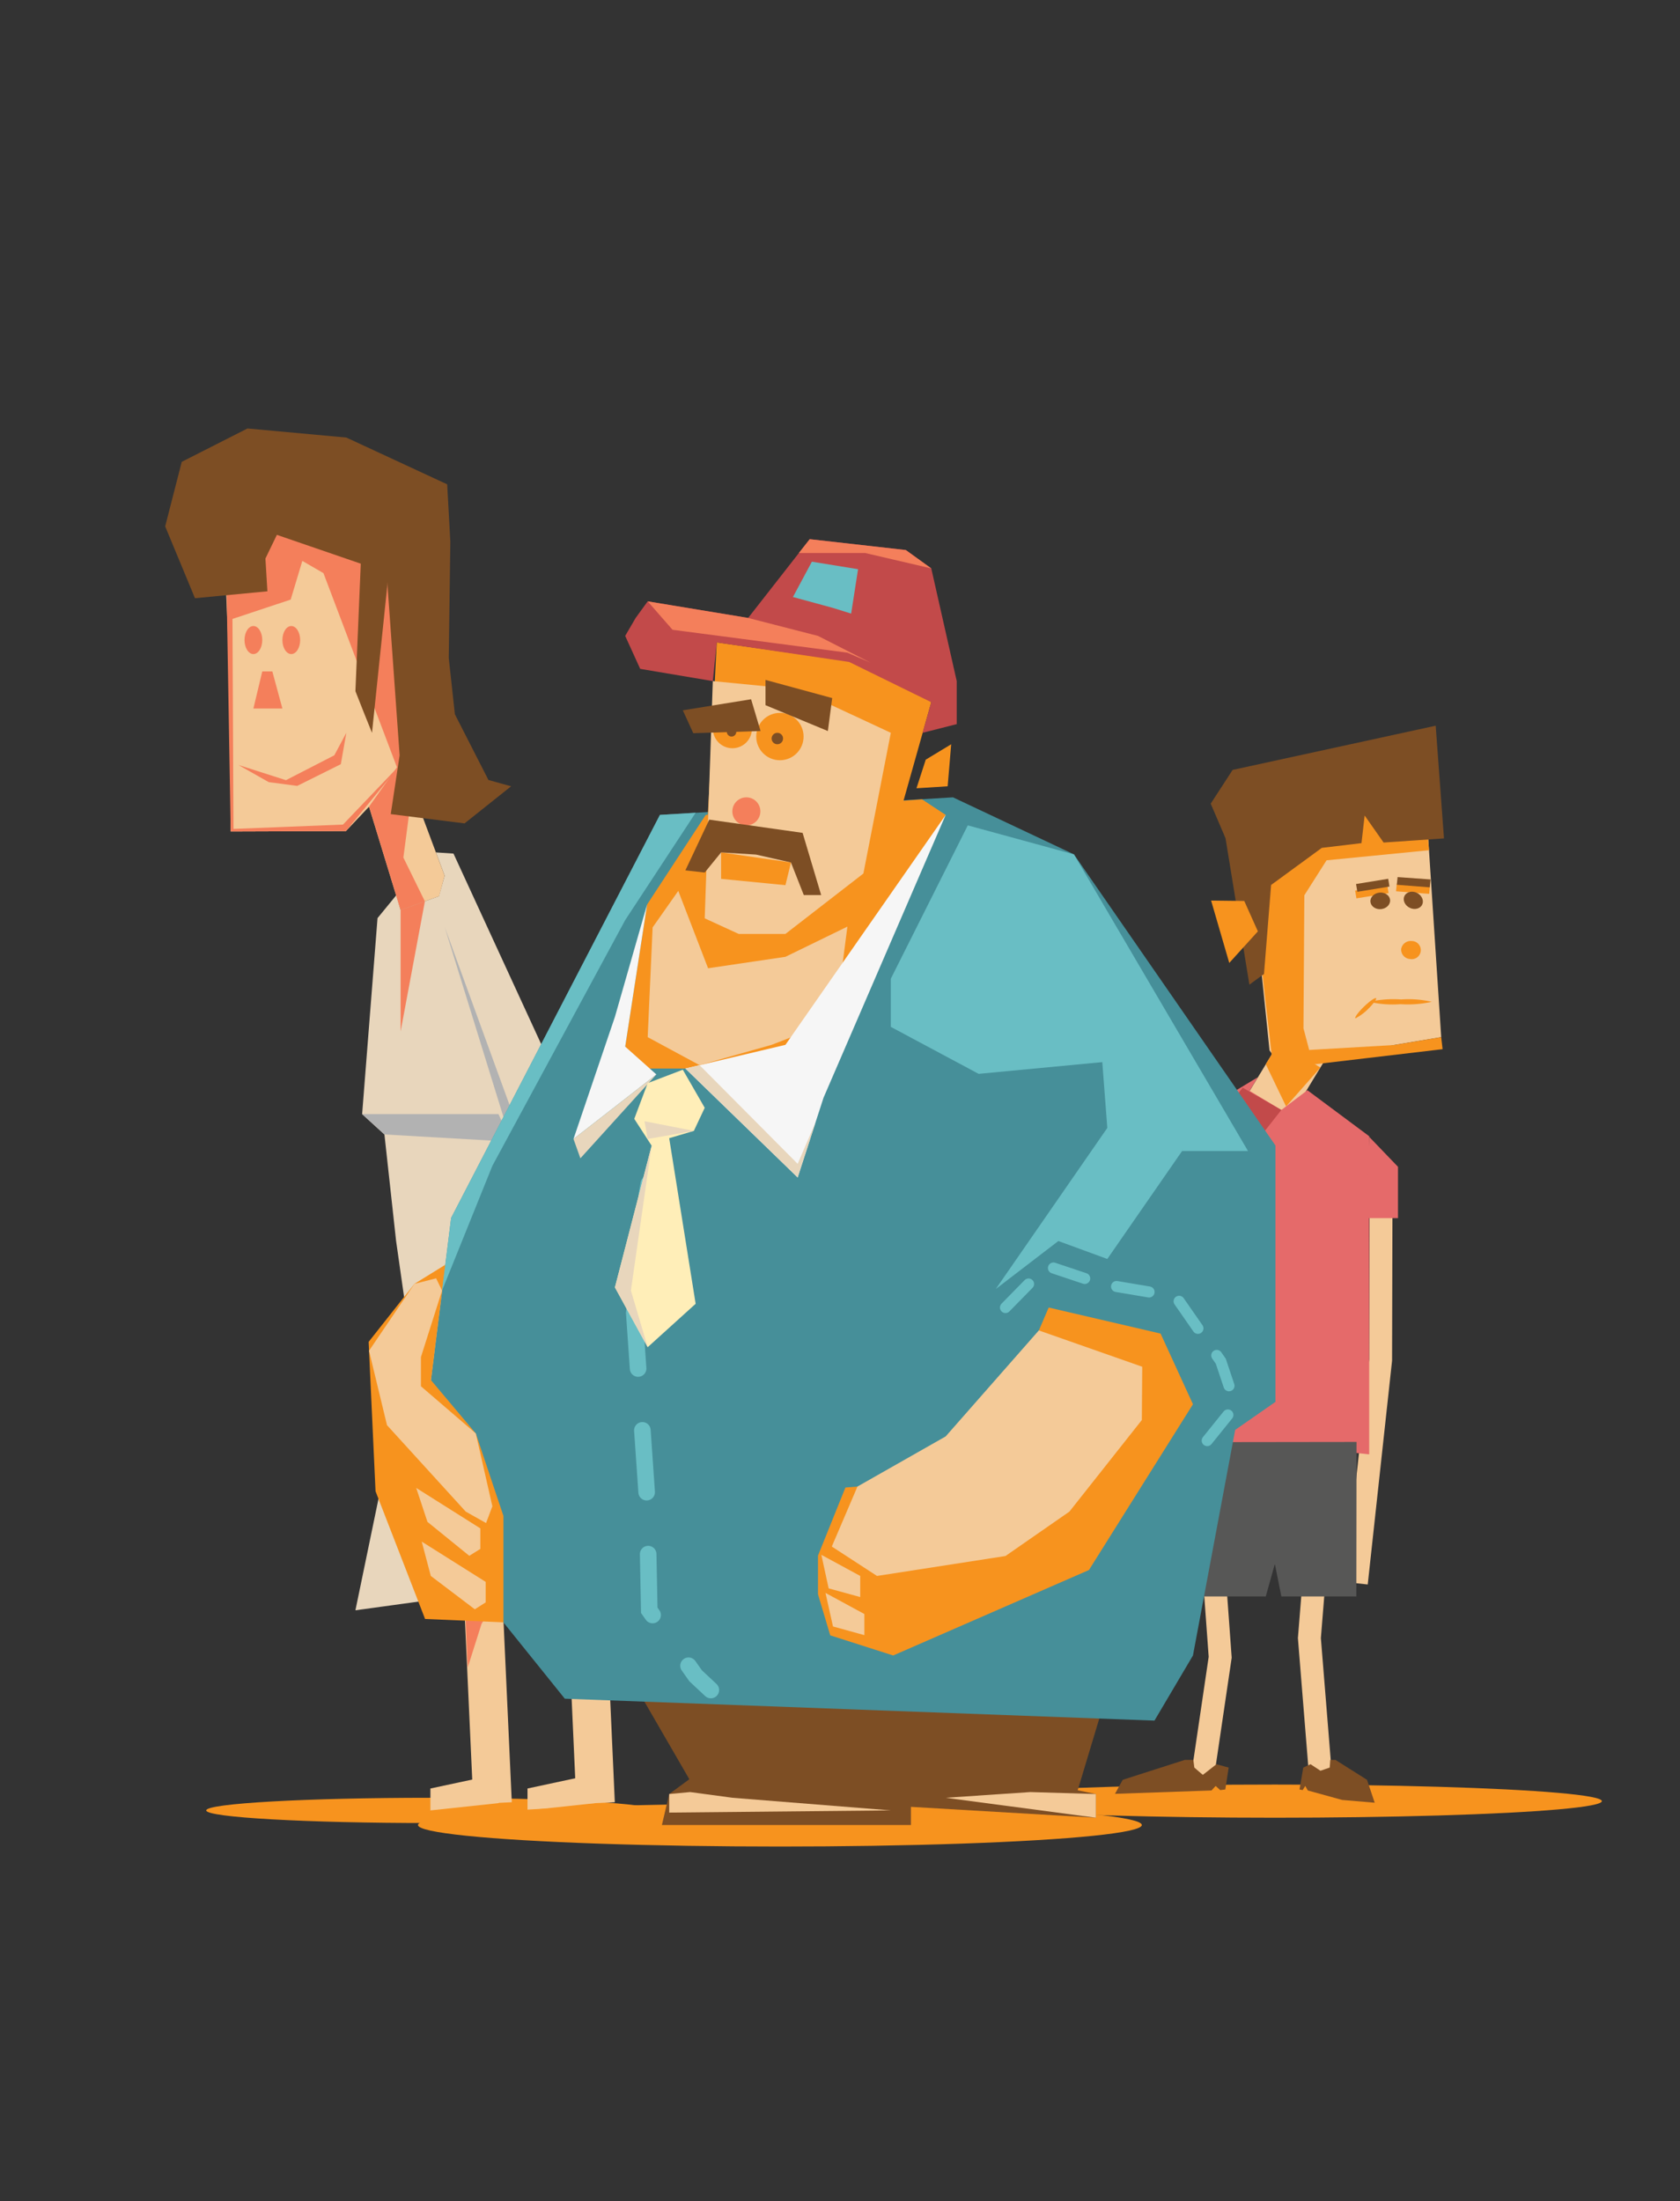 <svg xmlns="http://www.w3.org/2000/svg" viewBox="0 0 85.13 111.53"><rect x="0" y="0" width="85.13" height="111.53" fill="#333333" stroke="none"/><defs><style>.cls-1{fill:#f7931e;}.cls-16,.cls-17,.cls-18,.cls-2,.cls-8{fill:none;}.cls-2,.cls-8{stroke:#f4ca98;}.cls-12,.cls-16,.cls-17,.cls-18,.cls-2,.cls-8{stroke-miterlimit:10;}.cls-2{stroke-width:1.16px;}.cls-3{fill:#f4ca98;}.cls-4{fill:#e56a6a;}.cls-5{fill:#c24a4a;}.cls-6{fill:#7d4e24;}.cls-7{fill:#575756;}.cls-8{stroke-width:1.95px;}.cls-9{fill:#e8d6bc;}.cls-10{fill:#b2b2b2;}.cls-11,.cls-12{fill:#f47f5b;}.cls-12{stroke:#f7931e;stroke-width:0.28px;}.cls-13{fill:#468f99;}.cls-14{fill:#69bec4;}.cls-15{fill:#f6f6f6;}.cls-16,.cls-17,.cls-18{stroke:#69bec4;stroke-linecap:round;}.cls-16,.cls-17{stroke-width:0.84px;}.cls-17{stroke-dasharray:3.14 3.14;}.cls-18{stroke-width:0.56px;stroke-dasharray:1.67;}.cls-19{fill:#ffeeb8;}</style></defs><title>kapitelbild_2</title><g id="Ebene_8" data-name="Ebene 8"><ellipse class="cls-1" cx="64.6" cy="91.26" rx="16.57" ry="0.84"/><polyline class="cls-2" points="69.98 61.09 69.96 68.91 68.73 80.22"/><polygon class="cls-3" points="64.96 54.12 70.63 52.95 73.03 52.55 72.31 41.53 63.19 42.13 64.33 53.22 64.96 54.12"/><rect class="cls-3" x="62.24" y="53.33" width="5.9" height="2.45" transform="translate(-15.27 81.97) rotate(-58.74)"/><polygon class="cls-4" points="58.03 73.69 64.7 73.19 69.38 73.69 69.38 57.57 66.25 55.24 64.93 56.24 63.32 55.27 63.74 54.58 62.23 55.49 58.03 58.44 58.03 73.69"/><polygon class="cls-5" points="59.43 73.75 58.03 73.69 57.83 64.3 56.11 60.4 58.84 60.4 59.58 66.43 59.43 73.75"/><polyline class="cls-2" points="56.84 63.46 56.4 68.35 57.67 75.1"/><polyline class="cls-2" points="61.39 77.92 61.83 83.97 60.95 89.93"/><polyline class="cls-2" points="66.76 77.92 66.35 83 66.91 89.93"/><polygon class="cls-1" points="66.34 53.2 70.63 52.95 73.03 52.55 73.1 53.16 64.96 54.12 64.6 53.61 66.34 53.2"/><polygon class="cls-1" points="72.41 43.08 67.22 43.59 65.74 45.92 63.69 46.98 63.19 42.13 72.23 40.6 72.41 43.08"/><path class="cls-1" d="M71,48.09a.48.48,0,0,0,.44.5.46.46,0,1,0,.1-.91A.49.49,0,0,0,71,48.09Z"/><polygon class="cls-1" points="64.14 53.92 65.17 56.06 66.91 54.09 64.81 52.82 64.14 53.92"/><path class="cls-1" d="M69.39,50.76a5.18,5.18,0,0,0,1.58.12,5.58,5.58,0,0,0,1.58-.12A5.23,5.23,0,0,0,71,50.64,5.58,5.58,0,0,0,69.39,50.76Z"/><path class="cls-1" d="M68.68,51.6s.31-.15.6-.43.49-.54.45-.59-.32.14-.61.42S68.63,51.55,68.68,51.6Z"/><polygon class="cls-4" points="70.84 61.72 69.25 61.72 69.38 57.6 70.84 59.12 70.84 61.72"/><polygon class="cls-4" points="58.84 64.93 54.83 64.93 54.83 59.99 58.03 58.44 58.84 59.99 58.84 64.93"/><polygon class="cls-1" points="66.1 44.43 66.05 52.1 66.34 53.2 65.09 54.29 64.53 54.23 63.58 45.94 66.1 44.43"/><polygon class="cls-6" points="63.31 49.89 62.1 42.47 61.35 40.72 62.46 39.01 72.75 36.77 73.17 42.48 70.11 42.69 69.15 41.32 68.99 42.72 66.98 42.96 64.41 44.84 64.05 49.35 63.31 49.89"/><rect class="cls-1" x="68.69" y="44.99" width="1.65" height="0.4" transform="translate(-6.36 11.76) rotate(-9.25)"/><polygon class="cls-1" points="72.42 45.29 70.74 45.16 70.78 44.77 72.46 44.9 72.42 45.29"/><rect class="cls-6" x="68.73" y="44.66" width="1.65" height="0.4" transform="translate(-6.3 11.76) rotate(-9.25)"/><polygon class="cls-6" points="72.45 44.96 70.78 44.83 70.82 44.44 72.49 44.56 72.45 44.96"/><polygon class="cls-1" points="62.29 48.79 63.74 47.19 63.05 45.65 61.37 45.63 62.29 48.79"/><ellipse class="cls-6" cx="69.94" cy="45.65" rx="0.5" ry="0.42" transform="translate(-4.26 7.31) rotate(-5.81)"/><ellipse class="cls-6" cx="71.62" cy="45.63" rx="0.42" ry="0.5" transform="translate(-1.1 89.48) rotate(-63.6)"/><polygon class="cls-5" points="61.67 56.78 63.19 58.44 64.93 56.24 62.97 55.11 61.67 56.78"/><polygon class="cls-5" points="54.83 59.99 56.55 59.8 56.73 64.93 54.83 64.93 54.83 59.99"/><polygon class="cls-7" points="58.84 72.5 58.03 80.89 61.11 80.89 64.14 80.89 64.6 79.24 64.93 80.89 68.73 80.89 68.74 73.06 61.11 73.07 58.84 72.5"/><polygon class="cls-6" points="62.26 89.56 62.09 90.67 61.83 90.7 61.6 90.49 61.39 90.72 56.5 90.89 56.89 90.18 60.04 89.17 60.47 89.17 60.52 89.56 60.95 89.93 61.64 89.39 62.26 89.56"/><polygon class="cls-6" points="66.04 89.56 65.85 90.67 66.01 90.7 66.14 90.49 66.27 90.72 68.01 91.2 69.66 91.34 69.27 90.18 67.67 89.17 67.41 89.17 67.38 89.56 66.91 89.72 66.41 89.39 66.04 89.56"/><ellipse class="cls-1" cx="21.81" cy="91.73" rx="11.36" ry="0.64"/><line class="cls-8" x1="24.4" y1="79.11" x2="24.96" y2="91.36"/><line class="cls-8" x1="30.18" y1="91.36" x2="29.63" y2="79.11"/><polygon class="cls-9" points="19.13 46.52 18.35 56.45 19.48 57.48 20.07 62.87 20.81 68.06 18.01 81.59 37.61 78.89 28.78 55.85 22.98 43.25 22.09 43.19 22.53 44.37 22.24 45.41 20.3 46.11 20.08 45.36 19.13 46.52"/><polygon class="cls-3" points="20.25 38.27 18.35 39.73 20.3 46.11 22.25 45.41 22.53 44.37 20.25 38.27"/><polygon class="cls-3" points="12.73 25.25 11.45 29.86 11.69 35.48 11.69 42.13 17.53 42.11 21.53 37.88 21.32 29.25 17.78 24.54 12.73 25.25"/><polygon class="cls-3" points="30.18 89.88 26.73 90.62 26.73 91.73 30.18 91.36 30.18 89.88"/><polygon class="cls-3" points="25.27 89.88 21.81 90.62 21.81 91.73 25.27 91.36 25.27 89.88"/><polygon class="cls-10" points="18.35 56.45 25.26 56.45 25.9 57.85 19.48 57.48 18.35 56.45"/><polygon class="cls-11" points="24.4 72.71 23.96 74.65 22.14 76.59 20.93 75.77 21.45 73.93 22.13 72.21 24.4 72.71"/><polygon class="cls-10" points="25.27 59.87 29.01 60.42 29.63 62.12 28.45 62.59 25.9 61.23 25.27 59.87"/><line class="cls-12" x1="27.81" y1="61.63" x2="23.54" y2="72.63"/><polygon class="cls-11" points="20.44 31.36 20.93 41.03 16.39 29.04 15.32 28.42 14.73 30.38 11.78 31.36 11.83 42 17.38 41.78 20.37 38.65 17.53 42.11 11.69 42.13 11.45 28.03 12.73 25.25 19.04 26.08 21.32 29.25 20.44 31.36"/><polygon class="cls-6" points="18.35 26.92 18.01 35.02 18.42 36.06 18.85 37.13 19.87 27.32 18.35 26.92"/><polygon class="cls-11" points="12.08 38.76 14.49 39.53 16.94 38.27 17.55 37.13 17.27 38.72 15.06 39.82 13.62 39.63 12.08 38.76"/><ellipse class="cls-11" cx="14.76" cy="32.43" rx="0.45" ry="0.71"/><ellipse class="cls-11" cx="12.84" cy="32.43" rx="0.45" ry="0.71"/><polygon class="cls-11" points="13.29 34.02 12.84 35.9 14.31 35.9 13.8 34.02 13.29 34.02"/><polygon class="cls-11" points="20.9 39.94 20.44 43.45 21.53 45.67 20.3 46.11 18.7 40.87 20.12 38.87 20.9 39.94"/><polygon class="cls-6" points="9.88 30.31 8.37 26.67 9.21 23.4 12.54 21.71 17.55 22.17 22.66 24.54 22.82 27.45 22.74 33.34 23.05 36.19 24.75 39.52 25.9 39.84 23.54 41.72 19.8 41.25 20.25 38.27 19.59 29.01 14.03 27.1 13.45 28.3 13.55 29.96 9.88 30.31"/><polygon class="cls-11" points="25.45 80.57 24.4 82.28 23.7 84.49 23.54 80.83 25.45 80.57"/><polygon class="cls-11" points="30.65 79.85 29.43 81.87 28.85 84.2 28.66 80.13 30.65 79.85"/><polygon class="cls-10" points="22.53 46.96 27.45 60.46 25.27 59.87 25.9 57.85 22.53 46.96"/><ellipse class="cls-1" cx="39.52" cy="92.47" rx="18.34" ry="1.09"/><polygon class="cls-6" points="32.14 85.33 34.93 90.15 33.91 90.9 33.54 92.47 46.16 92.47 46.16 91.55 55.53 92.1 55.53 90.9 54.61 90.71 56.09 85.79 32.14 85.33"/><polygon class="cls-13" points="28.62 86.07 21 76.6 22.86 61.71 33.44 41.29 48.29 40.4 54.42 43.29 64.63 58.04 64.63 71.03 62.59 72.45 60.45 83.88 58.5 87.18 28.62 86.07"/><polygon class="cls-1" points="47.92 41.29 42.82 50.15 42.17 53.3 39.1 54.14 32.14 54.14 31.68 53.03 32.79 45.83 35.76 41.29 46.72 40.5 47.92 41.29"/><polygon class="cls-1" points="36.09 37.13 35.71 44.21 36.55 45.14 43.61 45.14 44.68 44.49 47.19 35.58 45.9 33.91 36.32 32.55 36.09 37.13"/><polygon class="cls-5" points="32.21 31.31 32.82 30.47 37.91 31.31 41.03 27.32 45.9 27.87 47.19 28.8 48.48 34.51 48.48 36.69 46.75 37.13 47.19 35.58 43.03 33.54 36.32 32.55 36.12 34.51 32.44 33.89 31.68 32.22 32.21 31.31"/><polygon class="cls-14" points="49.04 41.82 45.14 49.59 45.14 52.03 49.59 54.41 57.81 53.63 59.9 58.32 63.24 58.32 54.42 43.29 49.04 41.82"/><polygon class="cls-3" points="36.12 34.51 35.71 46.53 37.43 47.32 39.8 47.32 43.75 44.26 45.14 37.13 40.42 34.93 36.12 34.51"/><polygon class="cls-3" points="34.37 45.14 33.07 46.99 32.82 52.55 35.45 53.97 39.1 52.94 41.45 52.03 42.7 48.8 42.94 46.95 39.8 48.48 35.88 49.06 34.37 45.14"/><polygon class="cls-1" points="46.91 38.49 48.2 37.71 48.02 39.84 46.44 39.94 46.91 38.49"/><circle class="cls-1" cx="39.52" cy="37.32" r="1.2"/><circle class="cls-1" cx="37.12" cy="36.92" r="0.99" transform="translate(-13.51 23.57) rotate(-30.07)"/><circle class="cls-11" cx="37.82" cy="41.11" r="0.71"/><polygon class="cls-15" points="34.73 54.14 40.42 59.66 41.73 55.62 47.92 41.29 39.8 52.94 34.73 54.14"/><polygon class="cls-15" points="33.26 54.44 29.06 57.71 31.16 51.52 32.79 45.83 31.68 53.03 33.26 54.44"/><line class="cls-16" x1="33.65" y1="55.22" x2="33.38" y2="56.87"/><polyline class="cls-17" points="32.88 59.97 32.79 60.47 32.14 66.53 32.79 75.93 32.9 81.59 33.98 83.12"/><polyline class="cls-16" points="34.89 84.4 35.25 84.91 36.02 85.63"/><polygon class="cls-1" points="53.14 66.25 49.45 74.85 42.84 75.37 41.45 78.82 41.45 80.78 42.07 82.86 45.26 83.88 55.18 79.55 60.45 71.15 58.81 67.57 53.14 66.25"/><polygon class="cls-1" points="21.84 69.93 24.11 72.63 25.51 76.81 25.51 82.2 21.54 82.03 19.03 75.56 18.68 67.99 21 65.05 22.57 64.08 21.84 69.93"/><polygon class="cls-3" points="52.64 67.41 47.92 72.78 43.45 75.32 42.15 78.36 44.44 79.85 50.95 78.84 54.19 76.59 57.86 71.95 57.88 69.25 52.64 67.41"/><polygon class="cls-3" points="41.62 78.78 41.99 80.48 43.59 80.92 43.59 79.85 41.62 78.78"/><polygon class="cls-3" points="41.83 80.71 42.21 82.41 43.8 82.85 43.8 81.78 41.83 80.71"/><polygon class="cls-3" points="22.4 65.39 21.33 68.76 21.33 70.24 24.11 72.63 24.95 76.32 24.63 77.17 23.6 76.59 19.61 72.21 18.7 68.44 21 65.05 22.1 64.77 22.4 65.39"/><polygon class="cls-3" points="21.09 75.39 21.66 77.11 23.78 78.83 24.34 78.48 24.34 77.44 21.09 75.39"/><polygon class="cls-3" points="21.37 78.11 21.83 79.85 24.06 81.54 24.61 81.19 24.61 80.15 21.37 78.11"/><polygon class="cls-1" points="36.54 43.19 36.54 44.53 39.8 44.85 40.08 43.7 36.54 43.19"/><polygon class="cls-6" points="38.79 34.45 38.79 35.73 41.95 37.04 42.17 35.37 38.79 34.45"/><polygon class="cls-6" points="34.6 35.99 35.13 37.15 38.54 37.04 38.06 35.43 34.6 35.99"/><polygon class="cls-6" points="35.94 41.53 34.73 44.1 35.71 44.21 36.54 43.19 38.31 43.3 40.08 43.7 40.73 45.35 41.61 45.35 40.67 42.2 35.94 41.53"/><circle class="cls-6" cx="39.39" cy="37.42" r="0.29"/><circle class="cls-6" cx="37.07" cy="37.08" r="0.24"/><polygon class="cls-14" points="40.18 30.25 41.14 28.46 43.48 28.84 43.13 31.09 42.2 30.8 40.18 30.25"/><polygon class="cls-11" points="32.82 30.47 34.08 31.91 42.94 33.07 44.12 33.58 41.45 32.22 37.91 31.31 32.82 30.47"/><polygon class="cls-11" points="40.48 28.02 43.84 28.02 47.19 28.8 45.9 27.87 41.03 27.32 40.48 28.02"/><polygon class="cls-14" points="33.44 41.29 35.25 41.18 31.68 46.62 24.95 59.07 22.4 65.39 22.86 61.71 33.44 41.29"/><polygon class="cls-3" points="34.97 90.8 33.91 90.9 33.91 91.84 45.14 91.73 37.12 91.09 34.97 90.8"/><polygon class="cls-3" points="47.92 91.09 52.21 90.8 55.53 90.9 55.53 92.1 47.92 91.09"/><polyline class="cls-18" points="50.95 66.25 53.03 64.13 55.78 65.05 59.58 65.69 61.86 68.97 62.61 71.21 61.11 73.07"/><polygon class="cls-14" points="56.11 57.15 55.78 52.82 59.38 53.71 59.9 58.32 56.11 63.79 53.63 62.88 50.46 65.31 56.11 57.15"/><polygon class="cls-9" points="34.73 54.14 35.45 53.97 40.42 58.97 41.33 56.86 40.42 59.66 34.73 54.14"/><polygon class="cls-9" points="33.26 54.44 29.41 58.69 29.06 57.71 33.26 54.44"/><polygon class="cls-19" points="34.6 54.2 35.71 56.13 35.16 57.3 33.91 57.67 35.25 66.06 32.82 68.26 31.16 65.23 33.02 58.05 32.14 56.69 32.82 54.88 34.6 54.2"/><polygon class="cls-9" points="32.66 56.81 32.82 57.71 35.16 57.3 32.66 56.81"/><polygon class="cls-9" points="31.16 65.23 33.02 58.05 31.97 65.39 32.82 68.26 31.16 65.23"/><polyline class="cls-11" points="20.3 46.11 20.3 52.26 21.53 45.67 20.3 46.11"/></g></svg>